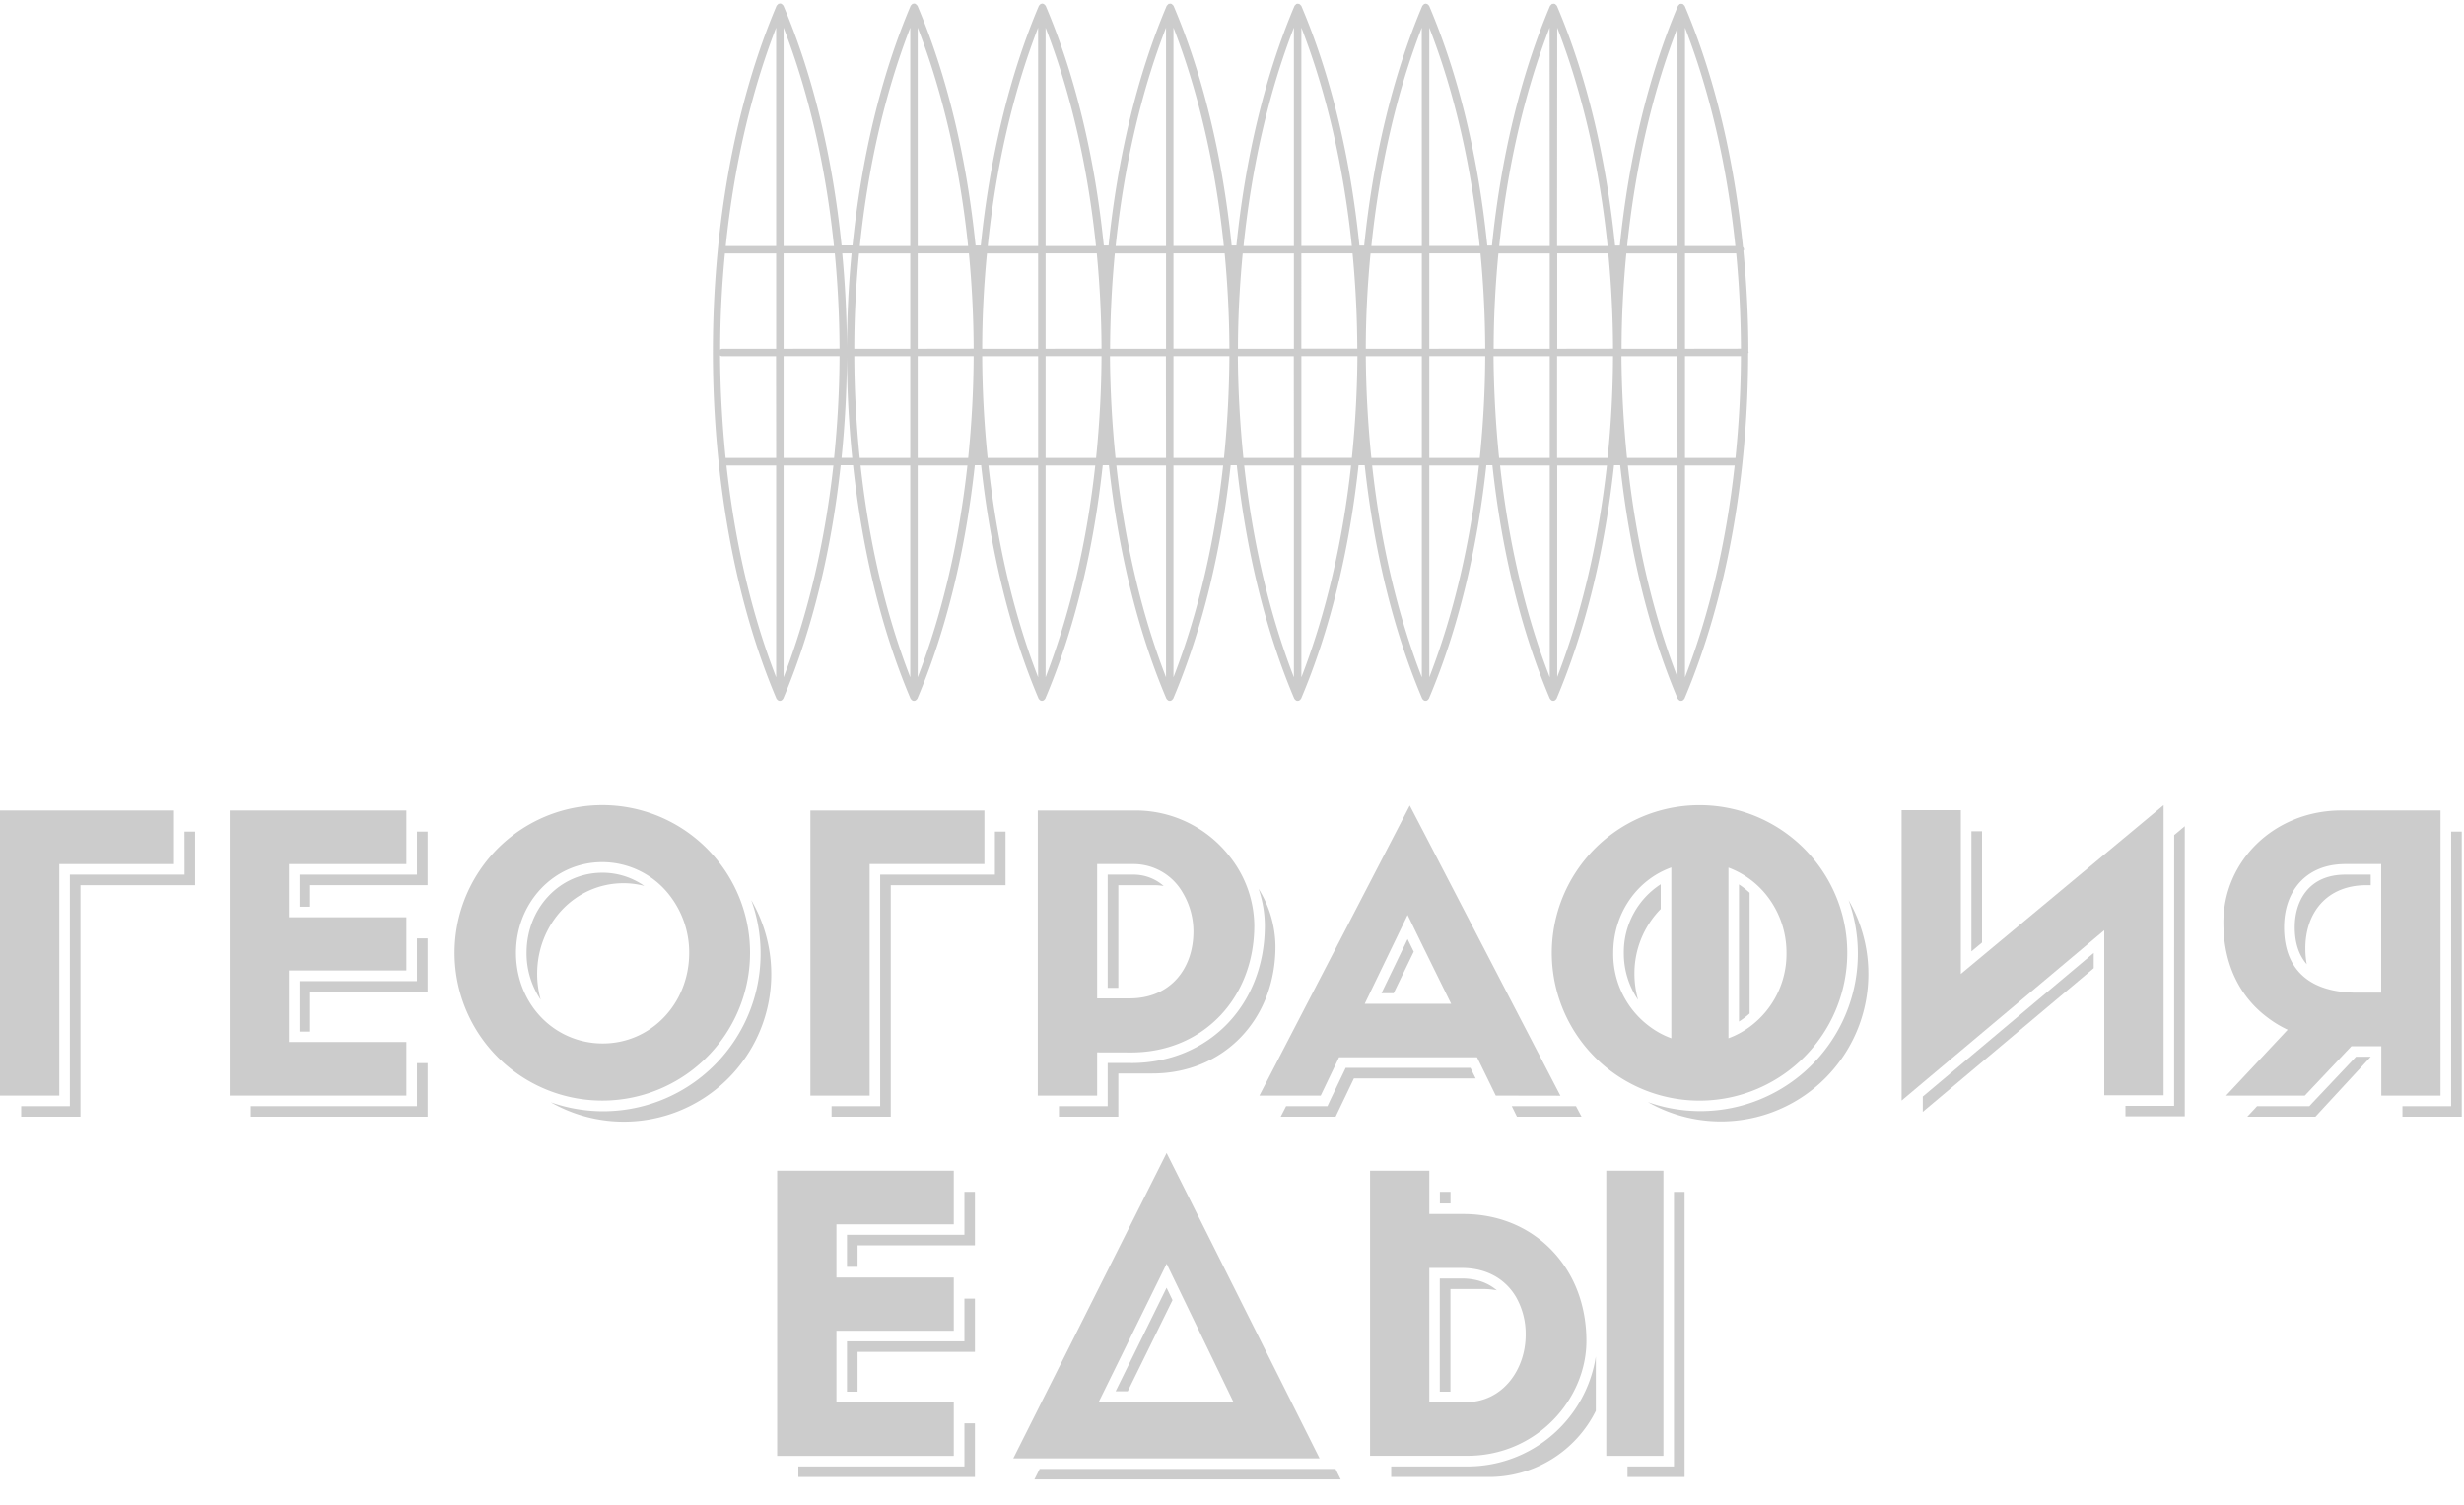 <svg id="Слой_1" data-name="Слой 1" xmlns="http://www.w3.org/2000/svg" xmlns:xlink="http://www.w3.org/1999/xlink" viewBox="0 0 884 540">
  <defs>
    <clipPath id="clip-path">
      <rect x="-2440" y="-6196" width="5760" height="7572" fill="none"/>
    </clipPath>
    <clipPath id="clip-path-33">
      <rect x="371.13" y="527" width="109.88" height="3.79" fill="none"/>
    </clipPath>
    <clipPath id="clip-path-35">
      <rect y="1.38" width="883.19" height="529.4" fill="none"/>
    </clipPath>
  </defs> 
  <title>logo_white</title>
  <g clip-path="url(#clip-path)">
    <path d="M66.22,310v3.79H25.07v83.06H7.6v3.78H28.87V317.57H70V298.34h-3.8Z" fill="#ccc"/>
  </g>
  <g clip-path="url(#clip-path)">
    <path d="M149.58,310v3.79H107.46V325.3h3.81v-7.73H153.4V298.34h-3.82Z" fill="#ccc"/>
  </g>
  <g clip-path="url(#clip-path)">
    <path d="M149.58,396.85H90v3.78H153.4V381.42h-3.82v15.43Z" fill="#ccc"/>
  </g>
  <g clip-path="url(#clip-path)">
    <path d="M149.58,352H107.46v18.11h3.81V355.73H153.4V336.66h-3.82V352Z" fill="#ccc"/>
  </g>
  <g clip-path="url(#clip-path)">
    <path d="M223.72,316.87c-17.42,0-31,14.55-31,32.55a34.84,34.84,0,0,0,1.25,9.22,29.82,29.82,0,0,1-5.05-16.79c0-16.12,12-28.75,27.22-28.75a26.22,26.22,0,0,1,15,4.73A29.81,29.81,0,0,0,223.72,316.87Z" fill="#ccc"/>
  </g>
  <g clip-path="url(#clip-path)">
    <path d="M269.55,323a55.92,55.92,0,0,1,3.32,18.9,56.47,56.47,0,0,1-75.3,53.55,52.89,52.89,0,0,0,72-72.45" fill="#ccc"/>
  </g>
  <g clip-path="url(#clip-path)">
    <path d="M356.94,313.79H315.78v83.06H298.34v3.79h21.23V317.57h41.18V298.34h-3.81v15.45Z" fill="#ccc"/>
  </g>
  <g clip-path="url(#clip-path)">
    <path d="M414.08,317.57a22.19,22.19,0,0,1,3.41.29,16.31,16.31,0,0,0-11-4.07H397.4v40.6h3.82V317.57Z" fill="#ccc"/>
  </g>
  <g clip-path="url(#clip-path)">
    <path d="M405.82,381.36H397.4v15.49H379.92v3.79h21.3V385.13H413.4c25.66,0,44.19-19.38,44.19-45.6a39.71,39.71,0,0,0-6.06-20.68A41.21,41.21,0,0,1,453.78,332c0,28.61-20.18,49.39-48,49.39" fill="#ccc"/>
  </g>
  <g clip-path="url(#clip-path)">
    <path d="M542.38,396.85l1.85,3.78H567.4l-2-3.78H542.38Z" fill="#ccc"/>
  </g>
  <g clip-path="url(#clip-path)">
    <path d="M529.41,386.9l-1.85-3.78H482.78l-5.53,11.57-1,2.16H461.41l-1.94,3.78h19.7l6.57-13.73Z" fill="#ccc"/>
  </g>
  <g clip-path="url(#clip-path)">
    <path d="M711.09,338.15V298.22h-3.81v43.1Z" fill="#ccc"/>
  </g>
  <g clip-path="url(#clip-path)">
    <path d="M780,392.94v3.79H762.54v3.77h21.28V296.42l-3.8,3.17Z" fill="#ccc"/>
  </g>
  <g clip-path="url(#clip-path)">
    <path d="M689.83,393.41v5.48l61.33-51.54v-5.48Z" fill="#ccc"/>
  </g>
  <g clip-path="url(#clip-path)">
    <path d="M879.39,298.34v98.51H861.92v3.78h21.27V298.34Z" fill="#ccc"/>
  </g>
  <g clip-path="url(#clip-path)">
    <path d="M849.05,317.57h1.49v-3.78h-9.08c-13.42,0-18.18,9.74-18.18,18.86,0,5.67,1.5,10.06,4.31,13.29a31.5,31.5,0,0,1-.5-5.73c0-12.48,7.39-22.64,22-22.64" fill="#ccc"/>
  </g>
  <g clip-path="url(#clip-path)">
    <path d="M845.24,379.14l-15.61,16.52-1.11,1.19H809.77l-3.53,3.79h24.44l19.86-21.5Z" fill="#ccc"/>
  </g>
  <g clip-path="url(#clip-path)">
    <path d="M582.57,341.85a29.63,29.63,0,0,0,5.12,16.87,34.4,34.4,0,0,1-1.31-9.29,33,33,0,0,1,9.43-23.31v-8.88a29,29,0,0,0-13.24,24.61" fill="#ccc"/>
  </g>
  <g clip-path="url(#clip-path)">
    <path d="M666.53,341.85a56.49,56.49,0,0,1-75.32,53.55,52.91,52.91,0,0,0,72-72.45,56.67,56.67,0,0,1,3.32,18.9" fill="#ccc"/>
  </g>
  <g clip-path="url(#clip-path)">
    <path d="M623.89,317.32V366.5a27.54,27.54,0,0,0,3.81-2.9V320.3a28.74,28.74,0,0,0-3.81-3" fill="#ccc"/>
  </g>
  <g clip-path="url(#clip-path)">
    <path d="M0,393.06H21.28V310H62.43V290.77H0Z" fill="#ccc"/>
  </g>
  <g clip-path="url(#clip-path)">
    <path d="M82.41,393.06H145.8V373.84H103.68V348.16H145.8V329.08H103.68V310H145.8V290.77H82.41Z" fill="#ccc"/>
  </g>
  <g clip-path="url(#clip-path)">
    <path d="M185.12,341.85c0-18,13.59-32.55,31-32.55a30.6,30.6,0,0,1,24.92,13,33.37,33.37,0,0,1,6.22,19.51c0,18.27-13.72,32.55-31,32.55a30.48,30.48,0,0,1-17.43-5.4c-8.35-5.78-13.71-15.67-13.71-27.15m72.05-33.45a53,53,0,1,0,11.92,33.45,52.81,52.81,0,0,0-11.92-33.45" fill="#ccc"/>
  </g>
  <g clip-path="url(#clip-path)">
    <path d="M312,393.06V310h41.17V290.77H290.74V393.06H312Z" fill="#ccc"/>
  </g>
  <g clip-path="url(#clip-path)">
    <path d="M393.62,377.56v15.5h-21.3V290.77h34.85a42.77,42.77,0,0,1,34.06,16.58A40.39,40.39,0,0,1,450,332c0,26.22-18.54,45.59-44.17,45.59ZM406.47,310H393.62v48.19h11.64c14.82,0,22.9-10.84,22.9-24a27.05,27.05,0,0,0-3.82-13.9A20.32,20.32,0,0,0,406.47,310Z" fill="#ccc"/>
  </g>
  <g clip-path="url(#clip-path)">
    <path d="M536.63,393.06l-3-6.16-3.71-7.57H480.4l-6.57,13.73h-22L505.77,289l5.78,11.1,48.26,93Zm-26-53.24L505,328.26l-15.38,31.86h31Z" fill="#ccc"/>
  </g>
  <g clip-path="url(#clip-path)">
    <path d="M703.49,349.41V290.65H682.24V394.84l7.59-6.39,65.11-54.71v59.2h21.29V288.85l-65.14,54.23Z" fill="#ccc"/>
  </g>
  <g clip-path="url(#clip-path)">
    <path d="M797.68,331c0-22.25,18.39-40.24,42.4-40.24h35.5V393.06H854.34V375.35H843.62l-16.73,17.71H798.63l20.52-21.92,1.59-1.7a39.46,39.46,0,0,1-7.26-4.41C803.59,357.64,797.68,346,797.68,331Zm43.77-21c-14.56,0-22,10.16-22,22.65,0,9.54,3.6,16.32,10.42,20.08,4.09,2.24,9.32,3.4,15.63,3.4h8.79V310Z" fill="#ccc"/>
  </g>
  <rect x="-2440" y="-6196" width="5760" height="7572" fill="none"/>
  <path d="M650.83,308.4a53,53,0,1,0,11.9,33.45A52.8,52.8,0,0,0,650.83,308.4Zm-51.22,64.1a30.19,30.19,0,0,1-7.36-3.91,32.31,32.31,0,0,1-13.47-26.74c0-14.26,8.6-26.24,20.83-30.64Zm28.09-4.08a30.71,30.71,0,0,1-7.59,4.08V311.26a31.54,31.54,0,0,1,14.82,11.48,33.06,33.06,0,0,1,6,19.11A32.45,32.45,0,0,1,627.7,368.42Z" fill="#ccc"/>
  <g clip-path="url(#clip-path)">
    <path d="M507.2,341.42l-2.21-4.5-9.36,19.41H500Z" fill="#ccc"/>
  </g>
  <g clip-path="url(#clip-path)">
    <path d="M346,481.22H303.87v18.07h3.8V485h42.1V465.9H346v15.32Z" fill="#ccc"/>
  </g>
  <g clip-path="url(#clip-path)">
    <path d="M346,526.11H286.42v3.78h63.35V510.64H346v15.47Z" fill="#ccc"/>
  </g>
  <g clip-path="url(#clip-path)">
    <path d="M346,439.25V443H303.87v11.5h3.8v-7.72h42.1V427.59H346Z" fill="#ccc"/>
  </g>
  <g clip-path="url(#clip-path-33)">
    <path d="M473.43,527H373l-1.89,3.78H481L479.13,527Z" fill="#ccc"/>
  </g>
  <g clip-path="url(#clip-path)">
    <path d="M526.38,526.11H499.12v3.78H534a42.76,42.76,0,0,0,38.53-23.73V486.65a46.6,46.6,0,0,1-46.12,39.46" fill="#ccc"/>
  </g>
  <g clip-path="url(#clip-path-35)">
    <path d="M516.58,431.76h3.81v-4.17h-3.81Z" fill="#ccc"/>
  </g>
  <g clip-path="url(#clip-path-35)">
    <path d="M532,462.46a27.32,27.32,0,0,1,5,.46c-3-2.56-7.09-4.24-12.58-4.24h-7.87v40.6h3.81V462.46Z" fill="#ccc"/>
  </g>
  <g clip-path="url(#clip-path-35)">
    <path d="M600.56,522.32v3.79H583.89v3.78h20.48V427.6h-3.81Z" fill="#ccc"/>
  </g>
  <g clip-path="url(#clip-path-35)">
    <path d="M278.82,522.32h63.36V503.08h-42.1V477.43h42.1v-19.1h-42.1V439.25h42.1V420H278.82Z" fill="#ccc"/>
  </g>
  <g clip-path="url(#clip-path-35)">
    <path d="M363.54,523.21l55-109.55,5.7,11.36,49.18,98.19ZM424.16,465l-5.61-11.61L394.18,503h48.34Z" fill="#ccc"/>
  </g>
  <g clip-path="url(#clip-path-35)">
    <path d="M520.39,435.55H525c14.61,0,26.87,6.29,34.76,16.54,6,7.74,9.39,17.74,9.39,29,0,20.76-17.68,41.2-42.77,41.2H491.53V420h21.26v15.53Zm4.06,19.35H512.79v48.18h12.89c13.86,0,21.68-12.21,21.68-24.15a26.72,26.72,0,0,0-3.43-13.55C540.24,459.08,533.63,454.9,524.45,454.9Z" fill="#ccc"/>
  </g>
  <g clip-path="url(#clip-path-35)">
    <path d="M576.28,482v40.31h20.5V420h-20.5Z" fill="#ccc"/>
  </g>
  <g clip-path="url(#clip-path-35)">
    <path d="M418.53,462l-18.28,37.15h4.34l16.07-32.71Z" fill="#ccc"/>
  </g>
  <rect y="1.38" width="883.19" height="529.4" fill="none"/>
  <path d="M351.4,90.9c-.21,2.26-.39,4.52-.56,6.78-.17-2.26-.34-4.52-.55-6.78Z" fill="#ccc"/>
  <path d="M396.73,97.75c.17-2.29.35-4.57.56-6.85h-1.12C396.38,93.18,396.56,95.46,396.73,97.75Z" fill="#ccc"/>
  <path d="M443.16,90.9q-.3,3.38-.55,6.77c-.17-2.26-.34-4.52-.55-6.77Z" fill="#ccc"/>
  <path d="M488.49,97.71c.18-2.28.35-4.55.56-6.81h-1.11C488.15,93.16,488.32,95.43,488.49,97.71Z" fill="#ccc"/>
  <path d="M534.9,90.9c-.2,2.17-.37,4.35-.53,6.52-.17-2.17-.34-4.35-.55-6.52Z" fill="#ccc"/>
  <path d="M580.24,97.69c.17-2.27.34-4.53.55-6.79h-1.11C579.89,93.16,580.07,95.42,580.24,97.69Z" fill="#ccc"/>
  <path d="M395.91,164.26c.31-3,.58-6.08.82-9.15.23,3.07.51,6.11.81,9.15Z" fill="#ccc"/>
  <path d="M487.68,164.26q.46-4.55.81-9.1.36,4.56.82,9.1Z" fill="#ccc"/>
  <path d="M579.43,164.26c.3-3,.57-6,.81-9.09.23,3.05.5,6.07.81,9.09Z" fill="#ccc"/>
  <path d="M350.84,155.18c-.23,3-.51,6.06-.81,9.08h1.62C351.35,161.24,351.07,158.22,350.84,155.18Z" fill="#ccc"/>
  <path d="M442.61,155.2c-.23,3-.51,6.05-.81,9.06h1.62C443.12,161.25,442.84,158.23,442.61,155.2Z" fill="#ccc"/>
  <path d="M534.37,155.44q-.35,4.42-.8,8.82h1.58C534.87,161.33,534.59,158.39,534.37,155.44Z" fill="#ccc"/>
  <path d="M627.26,126c0-12.06-.64-24.09-1.79-36a1.22,1.22,0,0,0,.21-.5,1.3,1.3,0,0,0-.36-.88c-3.12-31-10-60.83-20.91-86.5,0-.08-.13-.11-.19-.19a1,1,0,0,0-.33-.33c-.08,0-.1-.15-.18-.19h0a.33.33,0,0,0-.14,0,.48.48,0,0,1-.12,0c-.09,0-.15-.1-.25-.1s-.15.08-.24.1a.48.48,0,0,1-.12,0,.29.29,0,0,0-.16,0h0c-.07,0-.09.12-.16.17l0,0a1,1,0,0,0-.33.33c-.06.08-.16.1-.19.19-10.82,25.55-17.72,55.21-20.86,86h-1.7c-3.15-30.83-10-60.49-20.87-86,0-.08-.13-.11-.19-.19a1,1,0,0,0-.33-.33c-.08,0-.11-.15-.19-.19h0a.38.38,0,0,0-.15,0,.4.4,0,0,1-.11,0c-.09,0-.16-.1-.25-.1s-.15.08-.24.1a.48.48,0,0,1-.12,0,.29.29,0,0,0-.16,0h0c-.09,0-.11.14-.19.19a1,1,0,0,0-.33.33c-.06.08-.16.11-.2.19-10.81,25.55-17.71,55.21-20.85,86h-1.67c-3.14-30.83-10-60.49-20.86-86,0-.08-.13-.11-.19-.19a1.07,1.07,0,0,0-.34-.33c-.07,0-.09-.15-.18-.19h0a.33.33,0,0,0-.14,0,.48.48,0,0,1-.12,0c-.09,0-.16-.1-.25-.1s-.15.08-.24.1a.48.48,0,0,1-.12,0,.29.29,0,0,0-.16,0c-.05,0-.06.07-.09.1s-.06.07-.1.09a1.19,1.19,0,0,0-.34.33c0,.08-.15.1-.18.19-10.82,25.55-17.72,55.21-20.86,86h-1.71c-3.14-30.83-10-60.49-20.85-86,0-.08-.14-.11-.2-.19a1,1,0,0,0-.33-.33c-.08,0-.1-.15-.19-.19h0a.33.33,0,0,0-.14,0,.48.48,0,0,1-.12,0c-.09,0-.15-.1-.25-.1s-.15.08-.23.1a.56.56,0,0,1-.13,0,.25.25,0,0,0-.15,0h0c-.07,0-.09.12-.15.17l0,0a1.07,1.07,0,0,0-.34.33c-.06.08-.15.1-.19.19-10.82,25.55-17.72,55.21-20.86,86h-1.7c-3.14-30.83-10-60.49-20.85-86,0-.08-.14-.11-.19-.19a1.19,1.19,0,0,0-.34-.33c-.08,0-.1-.15-.19-.19h0a.33.33,0,0,0-.14,0,.48.48,0,0,1-.12,0c-.09,0-.15-.1-.25-.1s-.15.08-.24.1a.48.48,0,0,1-.12,0,.25.25,0,0,0-.15,0h0c-.09,0-.11.14-.19.19a1.29,1.29,0,0,0-.33.33c-.06.08-.15.11-.19.19-10.82,25.55-17.72,55.21-20.86,86h-1.71c-3.14-30.83-10-60.49-20.86-86,0-.08-.13-.11-.19-.19a1.15,1.15,0,0,0-.33-.33c-.09,0-.1-.15-.19-.19h0a.29.29,0,0,0-.16,0,.4.4,0,0,1-.11,0c-.09,0-.15-.1-.25-.1s-.15.08-.24.1a.48.48,0,0,1-.12,0,.25.25,0,0,0-.15,0h0c-.07,0-.1.12-.16.17l0,0a1,1,0,0,0-.33.33c-.06.08-.15.1-.19.19-10.82,25.55-17.72,55.21-20.86,86H350c-3.14-30.83-10-60.49-20.85-86,0-.08-.14-.11-.2-.19a1,1,0,0,0-.33-.33c-.08,0-.1-.15-.18-.19h0a.26.26,0,0,0-.15,0,.48.48,0,0,1-.12,0c-.09,0-.15-.1-.25-.1s-.15.08-.24.1a.48.48,0,0,1-.12,0,.26.26,0,0,0-.15,0h0c-.07,0-.09.12-.16.17s0,0,0,0a1.07,1.07,0,0,0-.34.33c-.05.08-.15.1-.19.19-10.82,25.55-17.72,55.21-20.86,86h-3.93c-3.14-30.83-10-60.49-20.86-86,0-.08-.13-.11-.18-.19a1.19,1.19,0,0,0-.34-.33c-.08,0-.1-.15-.18-.19h0a.38.38,0,0,0-.15,0,.48.48,0,0,1-.12,0c-.09,0-.16-.1-.25-.1s-.15.08-.24.1a.48.48,0,0,1-.12,0,.29.29,0,0,0-.16,0h0c-.09,0-.11.14-.18.19a1.19,1.19,0,0,0-.34.33c-.05.08-.16.11-.19.19C258.78,48.9,251.91,109.25,257.8,165.56c0,0,0,0,0,0s0,.05,0,.07c3.19,30.46,10.05,59.74,20.75,85,.05.12.15.18.22.27a1.12,1.12,0,0,0,.17.2,1.44,1.44,0,0,0,.25.18s0,.05.07.07a1.37,1.37,0,0,0,.52.1,1.46,1.46,0,0,0,.53-.1s0-.06.06-.07a1.14,1.14,0,0,0,.25-.18.65.65,0,0,0,.17-.2c.07-.09.18-.15.22-.27,10.55-24.9,17.36-53.72,20.6-83.72h4.44c3.25,30,10.06,58.82,20.61,83.72.05.12.15.18.22.27a1.12,1.12,0,0,0,.17.2,1.2,1.2,0,0,0,.26.18s0,.05.06.07a1.43,1.43,0,0,0,1.05,0s0-.06.06-.07a1.14,1.14,0,0,0,.25-.18.86.86,0,0,0,.18-.2c.06-.09.17-.15.22-.27,10.54-24.9,17.35-53.72,20.6-83.72H352c3.25,30,10.05,58.82,20.6,83.72a1,1,0,0,0,.22.27.82.82,0,0,0,.17.2,1.14,1.14,0,0,0,.25.18s0,.05.07.07a1.4,1.4,0,0,0,1,0s0-.06.07-.07a1.44,1.44,0,0,0,.25-.18,1.12,1.12,0,0,0,.17-.2c.07-.09.18-.15.22-.27,10.55-24.9,17.36-53.72,20.61-83.72h2.21c3.26,30,10.06,58.82,20.61,83.72a1,1,0,0,0,.22.27,1.12,1.12,0,0,0,.17.2,2,2,0,0,0,.25.18s0,.05.07.07a1.37,1.37,0,0,0,.52.1,1.34,1.34,0,0,0,.52-.1s0-.06.07-.07a2,2,0,0,0,.26-.18,1.75,1.75,0,0,0,.16-.2c.07-.09.18-.15.23-.27,10.54-24.9,17.35-53.72,20.6-83.72h2.2c3.25,30,10.06,58.82,20.61,83.72a1,1,0,0,0,.22.27,1.12,1.12,0,0,0,.17.2,2,2,0,0,0,.25.18s0,.05.07.07a1.37,1.37,0,0,0,.52.1,1.34,1.34,0,0,0,.52-.1s0-.06.07-.07a1.51,1.51,0,0,0,.26-.18,1.08,1.08,0,0,0,.16-.2,1,1,0,0,0,.23-.27c10.54-24.9,17.35-53.72,20.6-83.72h2.21c3.25,30,10.06,58.82,20.61,83.72,0,.12.14.18.22.27a.82.82,0,0,0,.17.2,1.44,1.44,0,0,0,.25.18s0,.05.07.07a1.4,1.4,0,0,0,1,0s0-.06.07-.07a1.14,1.14,0,0,0,.25-.18.82.82,0,0,0,.17-.2c.07-.09.17-.15.22-.27,10.55-24.9,17.36-53.72,20.61-83.72h2.17c3.25,30,10.06,58.82,20.6,83.72.05.12.15.18.22.27a1.16,1.16,0,0,0,.18.2,1.44,1.44,0,0,0,.25.18s0,.05.07.07a1.4,1.4,0,0,0,1,0s0-.06.07-.07a2,2,0,0,0,.25-.18,1.12,1.12,0,0,0,.17-.2c.07-.09.18-.15.22-.27,10.55-24.9,17.36-53.72,20.61-83.72h2.21c3.25,30,10.06,58.82,20.61,83.72,0,.12.15.18.22.27a.82.82,0,0,0,.17.2,1.44,1.44,0,0,0,.25.18s0,.05.07.07a1.37,1.37,0,0,0,.52.1,1.46,1.46,0,0,0,.53-.1s0-.06.06-.07a1.14,1.14,0,0,0,.25-.18.82.82,0,0,0,.17-.2c.07-.09.18-.15.22-.27,15.19-35.88,22.81-79.85,22.85-123.84,0-.14.16-.24.16-.39S627.31,126.18,627.26,126ZM278.46,243c-8.94-23-14.88-49-17.83-76h17.83Zm0-78.71H260.33c-1.23-12.15-1.92-24.46-2-36.8a1.26,1.26,0,0,0,.75.31h19.34Zm0-39.17H259.12a1.22,1.22,0,0,0-.75.32c0-11.57.62-23.11,1.71-34.51h18.38Zm0-36.86H260.37c2.86-27.85,8.9-54.65,18.09-78.34Zm2.67-78.34c9.18,23.69,15.21,50.49,18.07,78.34H281.13Zm0,233.08v-76H299C296,194,290.06,219.93,281.13,243Zm18.11-78.71H281.13V127.77H301.2C301.15,140,300.47,152.21,299.24,164.26Zm-18.11-39.17V90.9H299.5c1.07,11.3,1.65,22.74,1.7,34.19ZM305.52,90.9c-1.06,11.13-1.62,22.4-1.68,33.69-.06-11.29-.62-22.56-1.67-33.69Zm-3.6,73.36c1.2-11.89,1.86-23.92,1.92-36,.06,12.06.73,24.09,1.92,36ZM326.57,243c-8.94-23-14.88-49-17.83-76h17.83Zm0-78.71H308.44c-1.22-12-1.91-24.25-1.95-36.49h20.08Zm0-39.17H306.49c0-11.45.62-22.89,1.7-34.19h18.38Zm0-36.86H308.48c2.86-27.85,8.9-54.65,18.09-78.34Zm2.67-78.34c9.19,23.69,15.21,50.49,18.08,78.34H329.24Zm0,233.08v-76h17.83C344.11,194,338.17,219.93,329.24,243Zm18.12-78.71H329.24V127.77h20.07C349.27,140,348.58,152.21,347.36,164.26Zm-18.12-39.17V90.9h18.37c1.08,11.3,1.66,22.74,1.7,34.19ZM372.44,243c-8.93-23-14.86-49-17.82-76h17.82Zm0-78.71H354.33c-1.23-12-1.91-24.25-1.95-36.49h20.06Zm0-39.17H352.38c0-11.45.62-22.89,1.7-34.19h18.36Zm0-36.86H354.37c2.86-27.85,8.89-54.65,18.07-78.34Zm2.68-78.34c9.18,23.69,15.21,50.49,18.08,78.34H375.12Zm0,233.08v-76h17.82C390,194,384,219.93,375.12,243Zm18.12-78.71H375.12V127.77h20.07C395.14,140,394.46,152.21,393.24,164.26Zm-18.12-39.17V90.9h18.37c1.08,11.3,1.66,22.74,1.7,34.19ZM418.33,243c-8.92-23-14.87-49-17.82-76h17.82Zm0-78.71H400.22c-1.23-12-1.91-24.25-2-36.49h20.07Zm0-39.17H398.26c.05-11.45.63-22.89,1.7-34.19h18.37Zm0-36.86H400.26c2.87-27.85,8.89-54.65,18.07-78.34ZM421,9.89c9.18,23.69,15.21,50.49,18.07,78.34H421ZM421,243v-76h17.82C435.88,194,429.94,219.93,421,243Zm18.12-78.71H421V127.77h20.07C441,140,440.36,152.21,439.13,164.26ZM421,125.09V90.9h18.37c1.07,11.3,1.66,22.74,1.7,34.19ZM464.21,243c-8.92-23-14.87-49-17.83-76h17.83Zm0-78.71H446.1c-1.23-12-1.92-24.25-2-36.49h20.07Zm0-39.17H444.14c0-11.45.63-22.89,1.7-34.19h18.37Zm0-36.86H446.14C449,60.38,455,33.58,464.21,9.89Zm2.68-78.34C476.07,33.58,482.1,60.38,485,88.23H466.89Zm0,233.08v-76h17.83C481.76,194,475.82,219.93,466.89,243ZM485,164.26H466.89V127.77H487C486.92,140,486.24,152.21,485,164.26Zm-18.12-39.17V90.9h18.37c1.07,11.3,1.66,22.74,1.7,34.19ZM510.1,243c-8.93-23-14.87-49-17.82-76H510.1Zm0-78.71H492c-1.23-12-1.91-24.25-2-36.49H510.1Zm0-39.17H490c0-11.45.62-22.89,1.7-34.19H510.1Zm0-36.86H492c2.87-27.85,8.9-54.65,18.08-78.34Zm2.68-78.34C522,33.58,528,60.38,530.85,88.23H512.78Zm0,233.08v-76H530.6C527.65,194,521.71,219.93,512.78,243Zm18.12-78.71H512.78V127.77h20.07C532.81,140,532.12,152.21,530.9,164.26Zm-18.12-39.17V90.9h18.37c1.07,11.3,1.66,22.74,1.7,34.19ZM556,243c-8.93-23-14.87-49-17.82-76H556Zm0-78.71H537.83c-1.22-12-1.9-24.25-2-36.49H556Zm0-39.17H535.88c0-11.45.62-22.89,1.7-34.19H556Zm0-36.86H537.88c2.86-27.85,8.89-54.65,18.07-78.34Zm2.68-78.34c9.18,23.69,15.22,50.49,18.08,78.34H558.63Zm0,233.08v-76h17.83C573.5,194,567.56,219.93,558.63,243Zm18.12-78.71H558.63V127.77H578.7C578.66,140,578,152.21,576.75,164.26Zm-18.12-39.17V90.9H577c1.08,11.3,1.67,22.74,1.7,34.19ZM601.84,243c-8.93-23-14.87-49-17.83-76h17.83Zm0-78.71H583.72c-1.22-12-1.91-24.25-2-36.49h20.07Zm0-39.17H581.77c0-11.45.62-22.89,1.7-34.19h18.37Zm0-36.86H583.76c2.87-27.85,8.9-54.65,18.08-78.34Zm2.68-78.34c9.18,23.69,15.21,50.49,18.07,78.34H604.52Zm0,233.08v-76h17.82C619.38,194,613.45,219.93,604.52,243Zm18.11-78.71H604.52V127.77h20.06C624.54,140,623.86,152.21,622.63,164.26Zm-18.11-39.17V90.9h18.37c1.07,11.3,1.65,22.74,1.69,34.19Z" fill="#ccc"/>
</svg>

